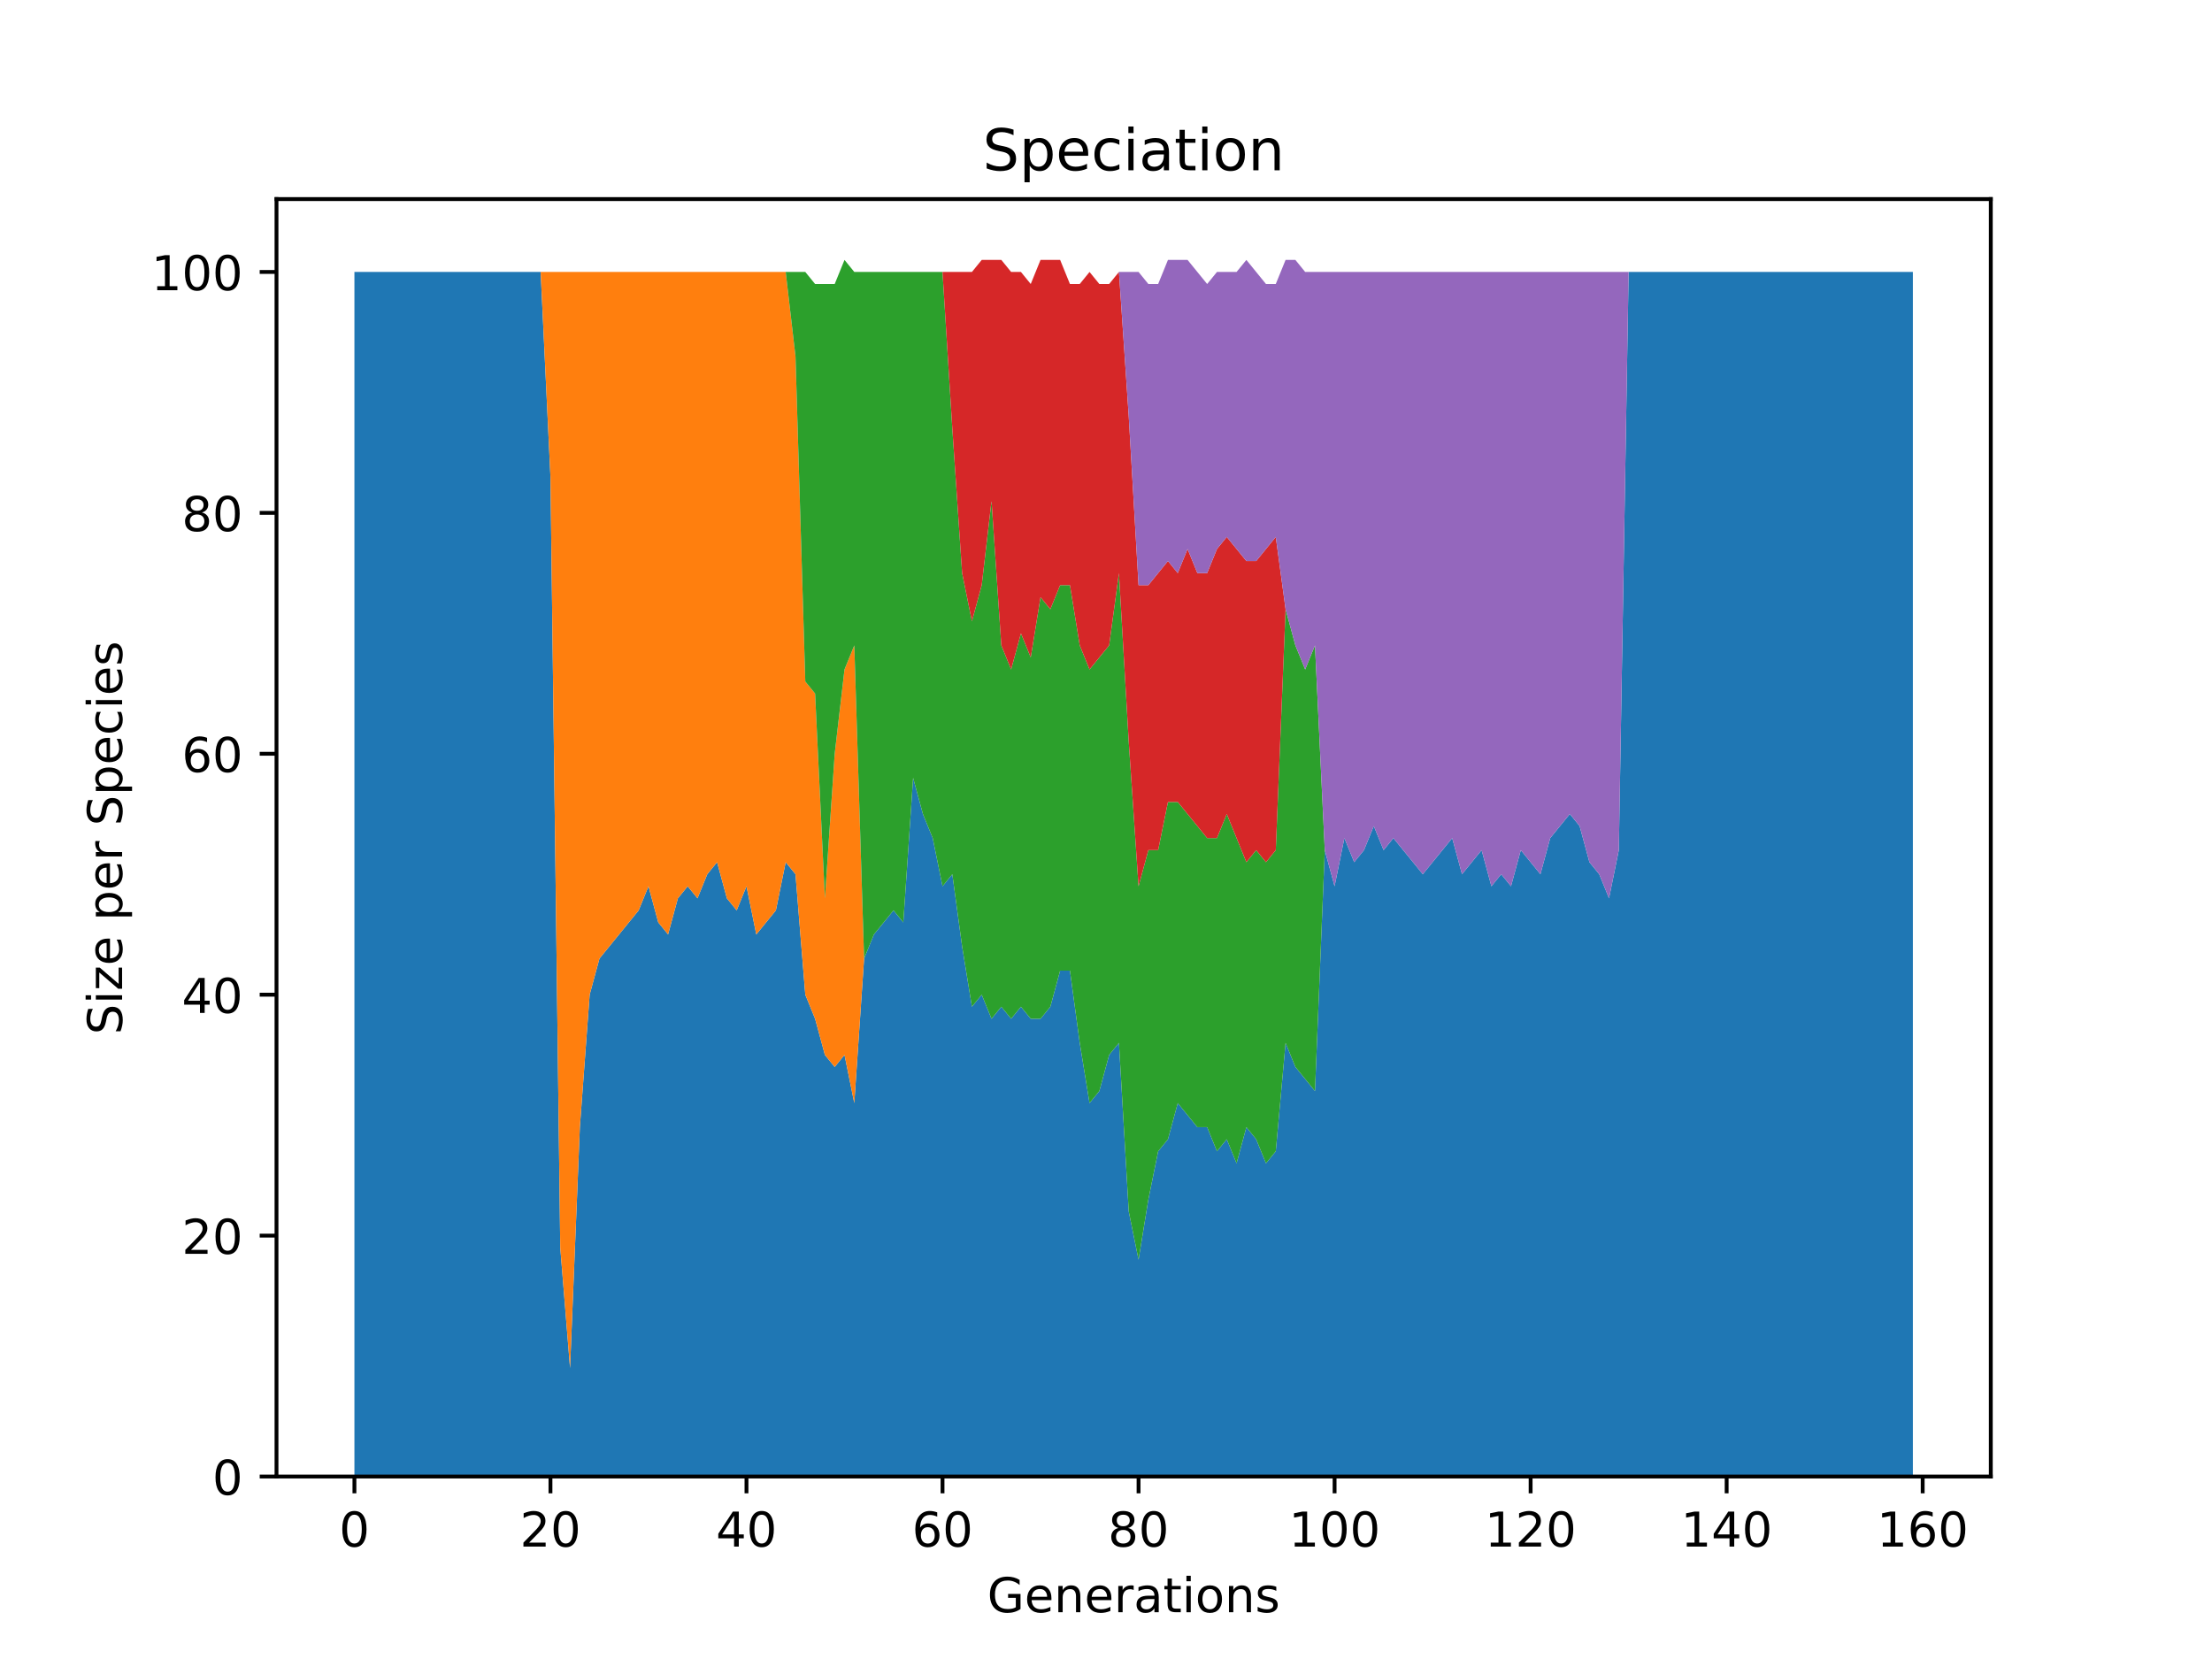 <?xml version="1.0" encoding="utf-8" standalone="no"?>
<!DOCTYPE svg PUBLIC "-//W3C//DTD SVG 1.1//EN"
  "http://www.w3.org/Graphics/SVG/1.1/DTD/svg11.dtd">
<!-- Created with matplotlib (https://matplotlib.org/) -->
<svg height="345.6pt" version="1.1" viewBox="0 0 460.8 345.6" width="460.8pt" xmlns="http://www.w3.org/2000/svg" xmlns:xlink="http://www.w3.org/1999/xlink">
 <defs>
  <style type="text/css">*{stroke-linecap:butt;stroke-linejoin:round;}</style>
 </defs>
 <g id="figure_1">
  <g id="patch_1">
   <path d="M 0 345.6 
L 460.8 345.6 
L 460.8 0 
L 0 0 
z
" style="fill:#ffffff;"/>
  </g>
  <g id="axes_1">
   <g id="patch_2">
    <path d="M 57.6 307.584 
L 414.72 307.584 
L 414.72 41.472 
L 57.6 41.472 
z
" style="fill:#ffffff;"/>
   </g>
   <g id="PolyCollection_1">
    <path clip-path="url(#p4626e4a361)" d="M 73.833 56.653 
L 73.833 307.584 
L 75.875 307.584 
L 77.916 307.584 
L 79.958 307.584 
L 82 307.584 
L 84.042 307.584 
L 86.084 307.584 
L 88.126 307.584 
L 90.168 307.584 
L 92.209 307.584 
L 94.251 307.584 
L 96.293 307.584 
L 98.335 307.584 
L 100.377 307.584 
L 102.419 307.584 
L 104.461 307.584 
L 106.502 307.584 
L 108.544 307.584 
L 110.586 307.584 
L 112.628 307.584 
L 114.67 307.584 
L 116.712 307.584 
L 118.753 307.584 
L 120.795 307.584 
L 122.837 307.584 
L 124.879 307.584 
L 126.921 307.584 
L 128.963 307.584 
L 131.005 307.584 
L 133.046 307.584 
L 135.088 307.584 
L 137.13 307.584 
L 139.172 307.584 
L 141.214 307.584 
L 143.256 307.584 
L 145.298 307.584 
L 147.339 307.584 
L 149.381 307.584 
L 151.423 307.584 
L 153.465 307.584 
L 155.507 307.584 
L 157.549 307.584 
L 159.591 307.584 
L 161.632 307.584 
L 163.674 307.584 
L 165.716 307.584 
L 167.758 307.584 
L 169.8 307.584 
L 171.842 307.584 
L 173.883 307.584 
L 175.925 307.584 
L 177.967 307.584 
L 180.009 307.584 
L 182.051 307.584 
L 184.093 307.584 
L 186.135 307.584 
L 188.176 307.584 
L 190.218 307.584 
L 192.26 307.584 
L 194.302 307.584 
L 196.344 307.584 
L 198.386 307.584 
L 200.428 307.584 
L 202.469 307.584 
L 204.511 307.584 
L 206.553 307.584 
L 208.595 307.584 
L 210.637 307.584 
L 212.679 307.584 
L 214.721 307.584 
L 216.762 307.584 
L 218.804 307.584 
L 220.846 307.584 
L 222.888 307.584 
L 224.93 307.584 
L 226.972 307.584 
L 229.014 307.584 
L 231.055 307.584 
L 233.097 307.584 
L 235.139 307.584 
L 237.181 307.584 
L 239.223 307.584 
L 241.265 307.584 
L 243.306 307.584 
L 245.348 307.584 
L 247.39 307.584 
L 249.432 307.584 
L 251.474 307.584 
L 253.516 307.584 
L 255.558 307.584 
L 257.599 307.584 
L 259.641 307.584 
L 261.683 307.584 
L 263.725 307.584 
L 265.767 307.584 
L 267.809 307.584 
L 269.851 307.584 
L 271.892 307.584 
L 273.934 307.584 
L 275.976 307.584 
L 278.018 307.584 
L 280.06 307.584 
L 282.102 307.584 
L 284.144 307.584 
L 286.185 307.584 
L 288.227 307.584 
L 290.269 307.584 
L 292.311 307.584 
L 294.353 307.584 
L 296.395 307.584 
L 298.437 307.584 
L 300.478 307.584 
L 302.52 307.584 
L 304.562 307.584 
L 306.604 307.584 
L 308.646 307.584 
L 310.688 307.584 
L 312.729 307.584 
L 314.771 307.584 
L 316.813 307.584 
L 318.855 307.584 
L 320.897 307.584 
L 322.939 307.584 
L 324.981 307.584 
L 327.022 307.584 
L 329.064 307.584 
L 331.106 307.584 
L 333.148 307.584 
L 335.19 307.584 
L 337.232 307.584 
L 339.274 307.584 
L 341.315 307.584 
L 343.357 307.584 
L 345.399 307.584 
L 347.441 307.584 
L 349.483 307.584 
L 351.525 307.584 
L 353.567 307.584 
L 355.608 307.584 
L 357.65 307.584 
L 359.692 307.584 
L 361.734 307.584 
L 363.776 307.584 
L 365.818 307.584 
L 367.859 307.584 
L 369.901 307.584 
L 371.943 307.584 
L 373.985 307.584 
L 376.027 307.584 
L 378.069 307.584 
L 380.111 307.584 
L 382.152 307.584 
L 384.194 307.584 
L 386.236 307.584 
L 388.278 307.584 
L 390.32 307.584 
L 392.362 307.584 
L 394.404 307.584 
L 396.445 307.584 
L 398.487 307.584 
L 398.487 56.653 
L 398.487 56.653 
L 396.445 56.653 
L 394.404 56.653 
L 392.362 56.653 
L 390.32 56.653 
L 388.278 56.653 
L 386.236 56.653 
L 384.194 56.653 
L 382.152 56.653 
L 380.111 56.653 
L 378.069 56.653 
L 376.027 56.653 
L 373.985 56.653 
L 371.943 56.653 
L 369.901 56.653 
L 367.859 56.653 
L 365.818 56.653 
L 363.776 56.653 
L 361.734 56.653 
L 359.692 56.653 
L 357.65 56.653 
L 355.608 56.653 
L 353.567 56.653 
L 351.525 56.653 
L 349.483 56.653 
L 347.441 56.653 
L 345.399 56.653 
L 343.357 56.653 
L 341.315 56.653 
L 339.274 56.653 
L 337.232 177.1 
L 335.19 187.137 
L 333.148 182.119 
L 331.106 179.609 
L 329.064 172.081 
L 327.022 169.572 
L 324.981 172.081 
L 322.939 174.591 
L 320.897 182.119 
L 318.855 179.609 
L 316.813 177.1 
L 314.771 184.628 
L 312.729 182.119 
L 310.688 184.628 
L 308.646 177.1 
L 306.604 179.609 
L 304.562 182.119 
L 302.52 174.591 
L 300.478 177.1 
L 298.437 179.609 
L 296.395 182.119 
L 294.353 179.609 
L 292.311 177.1 
L 290.269 174.591 
L 288.227 177.1 
L 286.185 172.081 
L 284.144 177.1 
L 282.102 179.609 
L 280.06 174.591 
L 278.018 184.628 
L 275.976 177.1 
L 273.934 227.286 
L 271.892 224.777 
L 269.851 222.268 
L 267.809 217.249 
L 265.767 239.833 
L 263.725 242.342 
L 261.683 237.323 
L 259.641 234.814 
L 257.599 242.342 
L 255.558 237.323 
L 253.516 239.833 
L 251.474 234.814 
L 249.432 234.814 
L 247.39 232.305 
L 245.348 229.795 
L 243.306 237.323 
L 241.265 239.833 
L 239.223 249.87 
L 237.181 262.416 
L 235.139 252.379 
L 233.097 217.249 
L 231.055 219.758 
L 229.014 227.286 
L 226.972 229.795 
L 224.93 217.249 
L 222.888 202.193 
L 220.846 202.193 
L 218.804 209.721 
L 216.762 212.23 
L 214.721 212.23 
L 212.679 209.721 
L 210.637 212.23 
L 208.595 209.721 
L 206.553 212.23 
L 204.511 207.212 
L 202.469 209.721 
L 200.428 197.174 
L 198.386 182.119 
L 196.344 184.628 
L 194.302 174.591 
L 192.26 169.572 
L 190.218 162.044 
L 188.176 192.156 
L 186.135 189.647 
L 184.093 192.156 
L 182.051 194.665 
L 180.009 199.684 
L 177.967 229.795 
L 175.925 219.758 
L 173.883 222.268 
L 171.842 219.758 
L 169.8 212.23 
L 167.758 207.212 
L 165.716 182.119 
L 163.674 179.609 
L 161.632 189.647 
L 159.591 192.156 
L 157.549 194.665 
L 155.507 184.628 
L 153.465 189.647 
L 151.423 187.137 
L 149.381 179.609 
L 147.339 182.119 
L 145.298 187.137 
L 143.256 184.628 
L 141.214 187.137 
L 139.172 194.665 
L 137.13 192.156 
L 135.088 184.628 
L 133.046 189.647 
L 131.005 192.156 
L 128.963 194.665 
L 126.921 197.174 
L 124.879 199.684 
L 122.837 207.212 
L 120.795 234.814 
L 118.753 285 
L 116.712 259.907 
L 114.67 99.312 
L 112.628 56.653 
L 110.586 56.653 
L 108.544 56.653 
L 106.502 56.653 
L 104.461 56.653 
L 102.419 56.653 
L 100.377 56.653 
L 98.335 56.653 
L 96.293 56.653 
L 94.251 56.653 
L 92.209 56.653 
L 90.168 56.653 
L 88.126 56.653 
L 86.084 56.653 
L 84.042 56.653 
L 82 56.653 
L 79.958 56.653 
L 77.916 56.653 
L 75.875 56.653 
L 73.833 56.653 
z
" style="fill:#1f77b4;"/>
   </g>
   <g id="PolyCollection_2">
    <path clip-path="url(#p4626e4a361)" d="M 73.833 56.653 
L 73.833 56.653 
L 75.875 56.653 
L 77.916 56.653 
L 79.958 56.653 
L 82 56.653 
L 84.042 56.653 
L 86.084 56.653 
L 88.126 56.653 
L 90.168 56.653 
L 92.209 56.653 
L 94.251 56.653 
L 96.293 56.653 
L 98.335 56.653 
L 100.377 56.653 
L 102.419 56.653 
L 104.461 56.653 
L 106.502 56.653 
L 108.544 56.653 
L 110.586 56.653 
L 112.628 56.653 
L 114.67 99.312 
L 116.712 259.907 
L 118.753 285 
L 120.795 234.814 
L 122.837 207.212 
L 124.879 199.684 
L 126.921 197.174 
L 128.963 194.665 
L 131.005 192.156 
L 133.046 189.647 
L 135.088 184.628 
L 137.13 192.156 
L 139.172 194.665 
L 141.214 187.137 
L 143.256 184.628 
L 145.298 187.137 
L 147.339 182.119 
L 149.381 179.609 
L 151.423 187.137 
L 153.465 189.647 
L 155.507 184.628 
L 157.549 194.665 
L 159.591 192.156 
L 161.632 189.647 
L 163.674 179.609 
L 165.716 182.119 
L 167.758 207.212 
L 169.8 212.23 
L 171.842 219.758 
L 173.883 222.268 
L 175.925 219.758 
L 177.967 229.795 
L 180.009 199.684 
L 182.051 194.665 
L 184.093 192.156 
L 186.135 189.647 
L 188.176 192.156 
L 190.218 162.044 
L 192.26 169.572 
L 194.302 174.591 
L 196.344 184.628 
L 198.386 182.119 
L 200.428 197.174 
L 202.469 209.721 
L 204.511 207.212 
L 206.553 212.23 
L 208.595 209.721 
L 210.637 212.23 
L 212.679 209.721 
L 214.721 212.23 
L 216.762 212.23 
L 218.804 209.721 
L 220.846 202.193 
L 222.888 202.193 
L 224.93 217.249 
L 226.972 229.795 
L 229.014 227.286 
L 231.055 219.758 
L 233.097 217.249 
L 235.139 252.379 
L 237.181 262.416 
L 239.223 249.87 
L 241.265 239.833 
L 243.306 237.323 
L 245.348 229.795 
L 247.39 232.305 
L 249.432 234.814 
L 251.474 234.814 
L 253.516 239.833 
L 255.558 237.323 
L 257.599 242.342 
L 259.641 234.814 
L 261.683 237.323 
L 263.725 242.342 
L 265.767 239.833 
L 267.809 217.249 
L 269.851 222.268 
L 271.892 224.777 
L 273.934 227.286 
L 275.976 177.1 
L 278.018 184.628 
L 280.06 174.591 
L 282.102 179.609 
L 284.144 177.1 
L 286.185 172.081 
L 288.227 177.1 
L 290.269 174.591 
L 292.311 177.1 
L 294.353 179.609 
L 296.395 182.119 
L 298.437 179.609 
L 300.478 177.1 
L 302.52 174.591 
L 304.562 182.119 
L 306.604 179.609 
L 308.646 177.1 
L 310.688 184.628 
L 312.729 182.119 
L 314.771 184.628 
L 316.813 177.1 
L 318.855 179.609 
L 320.897 182.119 
L 322.939 174.591 
L 324.981 172.081 
L 327.022 169.572 
L 329.064 172.081 
L 331.106 179.609 
L 333.148 182.119 
L 335.19 187.137 
L 337.232 177.1 
L 339.274 56.653 
L 341.315 56.653 
L 343.357 56.653 
L 345.399 56.653 
L 347.441 56.653 
L 349.483 56.653 
L 351.525 56.653 
L 353.567 56.653 
L 355.608 56.653 
L 357.65 56.653 
L 359.692 56.653 
L 361.734 56.653 
L 363.776 56.653 
L 365.818 56.653 
L 367.859 56.653 
L 369.901 56.653 
L 371.943 56.653 
L 373.985 56.653 
L 376.027 56.653 
L 378.069 56.653 
L 380.111 56.653 
L 382.152 56.653 
L 384.194 56.653 
L 386.236 56.653 
L 388.278 56.653 
L 390.32 56.653 
L 392.362 56.653 
L 394.404 56.653 
L 396.445 56.653 
L 398.487 56.653 
L 398.487 56.653 
L 398.487 56.653 
L 396.445 56.653 
L 394.404 56.653 
L 392.362 56.653 
L 390.32 56.653 
L 388.278 56.653 
L 386.236 56.653 
L 384.194 56.653 
L 382.152 56.653 
L 380.111 56.653 
L 378.069 56.653 
L 376.027 56.653 
L 373.985 56.653 
L 371.943 56.653 
L 369.901 56.653 
L 367.859 56.653 
L 365.818 56.653 
L 363.776 56.653 
L 361.734 56.653 
L 359.692 56.653 
L 357.65 56.653 
L 355.608 56.653 
L 353.567 56.653 
L 351.525 56.653 
L 349.483 56.653 
L 347.441 56.653 
L 345.399 56.653 
L 343.357 56.653 
L 341.315 56.653 
L 339.274 56.653 
L 337.232 177.1 
L 335.19 187.137 
L 333.148 182.119 
L 331.106 179.609 
L 329.064 172.081 
L 327.022 169.572 
L 324.981 172.081 
L 322.939 174.591 
L 320.897 182.119 
L 318.855 179.609 
L 316.813 177.1 
L 314.771 184.628 
L 312.729 182.119 
L 310.688 184.628 
L 308.646 177.1 
L 306.604 179.609 
L 304.562 182.119 
L 302.52 174.591 
L 300.478 177.1 
L 298.437 179.609 
L 296.395 182.119 
L 294.353 179.609 
L 292.311 177.1 
L 290.269 174.591 
L 288.227 177.1 
L 286.185 172.081 
L 284.144 177.1 
L 282.102 179.609 
L 280.06 174.591 
L 278.018 184.628 
L 275.976 177.1 
L 273.934 227.286 
L 271.892 224.777 
L 269.851 222.268 
L 267.809 217.249 
L 265.767 239.833 
L 263.725 242.342 
L 261.683 237.323 
L 259.641 234.814 
L 257.599 242.342 
L 255.558 237.323 
L 253.516 239.833 
L 251.474 234.814 
L 249.432 234.814 
L 247.39 232.305 
L 245.348 229.795 
L 243.306 237.323 
L 241.265 239.833 
L 239.223 249.87 
L 237.181 262.416 
L 235.139 252.379 
L 233.097 217.249 
L 231.055 219.758 
L 229.014 227.286 
L 226.972 229.795 
L 224.93 217.249 
L 222.888 202.193 
L 220.846 202.193 
L 218.804 209.721 
L 216.762 212.23 
L 214.721 212.23 
L 212.679 209.721 
L 210.637 212.23 
L 208.595 209.721 
L 206.553 212.23 
L 204.511 207.212 
L 202.469 209.721 
L 200.428 197.174 
L 198.386 182.119 
L 196.344 184.628 
L 194.302 174.591 
L 192.26 169.572 
L 190.218 162.044 
L 188.176 192.156 
L 186.135 189.647 
L 184.093 192.156 
L 182.051 194.665 
L 180.009 199.684 
L 177.967 134.442 
L 175.925 139.46 
L 173.883 157.026 
L 171.842 187.137 
L 169.8 144.479 
L 167.758 141.97 
L 165.716 74.218 
L 163.674 56.653 
L 161.632 56.653 
L 159.591 56.653 
L 157.549 56.653 
L 155.507 56.653 
L 153.465 56.653 
L 151.423 56.653 
L 149.381 56.653 
L 147.339 56.653 
L 145.298 56.653 
L 143.256 56.653 
L 141.214 56.653 
L 139.172 56.653 
L 137.13 56.653 
L 135.088 56.653 
L 133.046 56.653 
L 131.005 56.653 
L 128.963 56.653 
L 126.921 56.653 
L 124.879 56.653 
L 122.837 56.653 
L 120.795 56.653 
L 118.753 56.653 
L 116.712 56.653 
L 114.67 56.653 
L 112.628 56.653 
L 110.586 56.653 
L 108.544 56.653 
L 106.502 56.653 
L 104.461 56.653 
L 102.419 56.653 
L 100.377 56.653 
L 98.335 56.653 
L 96.293 56.653 
L 94.251 56.653 
L 92.209 56.653 
L 90.168 56.653 
L 88.126 56.653 
L 86.084 56.653 
L 84.042 56.653 
L 82 56.653 
L 79.958 56.653 
L 77.916 56.653 
L 75.875 56.653 
L 73.833 56.653 
z
" style="fill:#ff7f0e;"/>
   </g>
   <g id="PolyCollection_3">
    <path clip-path="url(#p4626e4a361)" d="M 73.833 56.653 
L 73.833 56.653 
L 75.875 56.653 
L 77.916 56.653 
L 79.958 56.653 
L 82 56.653 
L 84.042 56.653 
L 86.084 56.653 
L 88.126 56.653 
L 90.168 56.653 
L 92.209 56.653 
L 94.251 56.653 
L 96.293 56.653 
L 98.335 56.653 
L 100.377 56.653 
L 102.419 56.653 
L 104.461 56.653 
L 106.502 56.653 
L 108.544 56.653 
L 110.586 56.653 
L 112.628 56.653 
L 114.67 56.653 
L 116.712 56.653 
L 118.753 56.653 
L 120.795 56.653 
L 122.837 56.653 
L 124.879 56.653 
L 126.921 56.653 
L 128.963 56.653 
L 131.005 56.653 
L 133.046 56.653 
L 135.088 56.653 
L 137.13 56.653 
L 139.172 56.653 
L 141.214 56.653 
L 143.256 56.653 
L 145.298 56.653 
L 147.339 56.653 
L 149.381 56.653 
L 151.423 56.653 
L 153.465 56.653 
L 155.507 56.653 
L 157.549 56.653 
L 159.591 56.653 
L 161.632 56.653 
L 163.674 56.653 
L 165.716 74.218 
L 167.758 141.97 
L 169.8 144.479 
L 171.842 187.137 
L 173.883 157.026 
L 175.925 139.46 
L 177.967 134.442 
L 180.009 199.684 
L 182.051 194.665 
L 184.093 192.156 
L 186.135 189.647 
L 188.176 192.156 
L 190.218 162.044 
L 192.26 169.572 
L 194.302 174.591 
L 196.344 184.628 
L 198.386 182.119 
L 200.428 197.174 
L 202.469 209.721 
L 204.511 207.212 
L 206.553 212.23 
L 208.595 209.721 
L 210.637 212.23 
L 212.679 209.721 
L 214.721 212.23 
L 216.762 212.23 
L 218.804 209.721 
L 220.846 202.193 
L 222.888 202.193 
L 224.93 217.249 
L 226.972 229.795 
L 229.014 227.286 
L 231.055 219.758 
L 233.097 217.249 
L 235.139 252.379 
L 237.181 262.416 
L 239.223 249.87 
L 241.265 239.833 
L 243.306 237.323 
L 245.348 229.795 
L 247.39 232.305 
L 249.432 234.814 
L 251.474 234.814 
L 253.516 239.833 
L 255.558 237.323 
L 257.599 242.342 
L 259.641 234.814 
L 261.683 237.323 
L 263.725 242.342 
L 265.767 239.833 
L 267.809 217.249 
L 269.851 222.268 
L 271.892 224.777 
L 273.934 227.286 
L 275.976 177.1 
L 278.018 184.628 
L 280.06 174.591 
L 282.102 179.609 
L 284.144 177.1 
L 286.185 172.081 
L 288.227 177.1 
L 290.269 174.591 
L 292.311 177.1 
L 294.353 179.609 
L 296.395 182.119 
L 298.437 179.609 
L 300.478 177.1 
L 302.52 174.591 
L 304.562 182.119 
L 306.604 179.609 
L 308.646 177.1 
L 310.688 184.628 
L 312.729 182.119 
L 314.771 184.628 
L 316.813 177.1 
L 318.855 179.609 
L 320.897 182.119 
L 322.939 174.591 
L 324.981 172.081 
L 327.022 169.572 
L 329.064 172.081 
L 331.106 179.609 
L 333.148 182.119 
L 335.19 187.137 
L 337.232 177.1 
L 339.274 56.653 
L 341.315 56.653 
L 343.357 56.653 
L 345.399 56.653 
L 347.441 56.653 
L 349.483 56.653 
L 351.525 56.653 
L 353.567 56.653 
L 355.608 56.653 
L 357.65 56.653 
L 359.692 56.653 
L 361.734 56.653 
L 363.776 56.653 
L 365.818 56.653 
L 367.859 56.653 
L 369.901 56.653 
L 371.943 56.653 
L 373.985 56.653 
L 376.027 56.653 
L 378.069 56.653 
L 380.111 56.653 
L 382.152 56.653 
L 384.194 56.653 
L 386.236 56.653 
L 388.278 56.653 
L 390.32 56.653 
L 392.362 56.653 
L 394.404 56.653 
L 396.445 56.653 
L 398.487 56.653 
L 398.487 56.653 
L 398.487 56.653 
L 396.445 56.653 
L 394.404 56.653 
L 392.362 56.653 
L 390.32 56.653 
L 388.278 56.653 
L 386.236 56.653 
L 384.194 56.653 
L 382.152 56.653 
L 380.111 56.653 
L 378.069 56.653 
L 376.027 56.653 
L 373.985 56.653 
L 371.943 56.653 
L 369.901 56.653 
L 367.859 56.653 
L 365.818 56.653 
L 363.776 56.653 
L 361.734 56.653 
L 359.692 56.653 
L 357.65 56.653 
L 355.608 56.653 
L 353.567 56.653 
L 351.525 56.653 
L 349.483 56.653 
L 347.441 56.653 
L 345.399 56.653 
L 343.357 56.653 
L 341.315 56.653 
L 339.274 56.653 
L 337.232 177.1 
L 335.19 187.137 
L 333.148 182.119 
L 331.106 179.609 
L 329.064 172.081 
L 327.022 169.572 
L 324.981 172.081 
L 322.939 174.591 
L 320.897 182.119 
L 318.855 179.609 
L 316.813 177.1 
L 314.771 184.628 
L 312.729 182.119 
L 310.688 184.628 
L 308.646 177.1 
L 306.604 179.609 
L 304.562 182.119 
L 302.52 174.591 
L 300.478 177.1 
L 298.437 179.609 
L 296.395 182.119 
L 294.353 179.609 
L 292.311 177.1 
L 290.269 174.591 
L 288.227 177.1 
L 286.185 172.081 
L 284.144 177.1 
L 282.102 179.609 
L 280.06 174.591 
L 278.018 184.628 
L 275.976 177.1 
L 273.934 134.442 
L 271.892 139.46 
L 269.851 134.442 
L 267.809 126.914 
L 265.767 177.1 
L 263.725 179.609 
L 261.683 177.1 
L 259.641 179.609 
L 257.599 174.591 
L 255.558 169.572 
L 253.516 174.591 
L 251.474 174.591 
L 249.432 172.081 
L 247.39 169.572 
L 245.348 167.063 
L 243.306 167.063 
L 241.265 177.1 
L 239.223 177.1 
L 237.181 184.628 
L 235.139 154.516 
L 233.097 119.386 
L 231.055 134.442 
L 229.014 136.951 
L 226.972 139.46 
L 224.93 134.442 
L 222.888 121.895 
L 220.846 121.895 
L 218.804 126.914 
L 216.762 124.405 
L 214.721 136.951 
L 212.679 131.933 
L 210.637 139.46 
L 208.595 134.442 
L 206.553 104.33 
L 204.511 121.895 
L 202.469 129.423 
L 200.428 119.386 
L 198.386 89.274 
L 196.344 56.653 
L 194.302 56.653 
L 192.26 56.653 
L 190.218 56.653 
L 188.176 56.653 
L 186.135 56.653 
L 184.093 56.653 
L 182.051 56.653 
L 180.009 56.653 
L 177.967 56.653 
L 175.925 54.144 
L 173.883 59.163 
L 171.842 59.163 
L 169.8 59.163 
L 167.758 56.653 
L 165.716 56.653 
L 163.674 56.653 
L 161.632 56.653 
L 159.591 56.653 
L 157.549 56.653 
L 155.507 56.653 
L 153.465 56.653 
L 151.423 56.653 
L 149.381 56.653 
L 147.339 56.653 
L 145.298 56.653 
L 143.256 56.653 
L 141.214 56.653 
L 139.172 56.653 
L 137.13 56.653 
L 135.088 56.653 
L 133.046 56.653 
L 131.005 56.653 
L 128.963 56.653 
L 126.921 56.653 
L 124.879 56.653 
L 122.837 56.653 
L 120.795 56.653 
L 118.753 56.653 
L 116.712 56.653 
L 114.67 56.653 
L 112.628 56.653 
L 110.586 56.653 
L 108.544 56.653 
L 106.502 56.653 
L 104.461 56.653 
L 102.419 56.653 
L 100.377 56.653 
L 98.335 56.653 
L 96.293 56.653 
L 94.251 56.653 
L 92.209 56.653 
L 90.168 56.653 
L 88.126 56.653 
L 86.084 56.653 
L 84.042 56.653 
L 82 56.653 
L 79.958 56.653 
L 77.916 56.653 
L 75.875 56.653 
L 73.833 56.653 
z
" style="fill:#2ca02c;"/>
   </g>
   <g id="PolyCollection_4">
    <path clip-path="url(#p4626e4a361)" d="M 73.833 56.653 
L 73.833 56.653 
L 75.875 56.653 
L 77.916 56.653 
L 79.958 56.653 
L 82 56.653 
L 84.042 56.653 
L 86.084 56.653 
L 88.126 56.653 
L 90.168 56.653 
L 92.209 56.653 
L 94.251 56.653 
L 96.293 56.653 
L 98.335 56.653 
L 100.377 56.653 
L 102.419 56.653 
L 104.461 56.653 
L 106.502 56.653 
L 108.544 56.653 
L 110.586 56.653 
L 112.628 56.653 
L 114.67 56.653 
L 116.712 56.653 
L 118.753 56.653 
L 120.795 56.653 
L 122.837 56.653 
L 124.879 56.653 
L 126.921 56.653 
L 128.963 56.653 
L 131.005 56.653 
L 133.046 56.653 
L 135.088 56.653 
L 137.13 56.653 
L 139.172 56.653 
L 141.214 56.653 
L 143.256 56.653 
L 145.298 56.653 
L 147.339 56.653 
L 149.381 56.653 
L 151.423 56.653 
L 153.465 56.653 
L 155.507 56.653 
L 157.549 56.653 
L 159.591 56.653 
L 161.632 56.653 
L 163.674 56.653 
L 165.716 56.653 
L 167.758 56.653 
L 169.8 59.163 
L 171.842 59.163 
L 173.883 59.163 
L 175.925 54.144 
L 177.967 56.653 
L 180.009 56.653 
L 182.051 56.653 
L 184.093 56.653 
L 186.135 56.653 
L 188.176 56.653 
L 190.218 56.653 
L 192.26 56.653 
L 194.302 56.653 
L 196.344 56.653 
L 198.386 89.274 
L 200.428 119.386 
L 202.469 129.423 
L 204.511 121.895 
L 206.553 104.33 
L 208.595 134.442 
L 210.637 139.46 
L 212.679 131.933 
L 214.721 136.951 
L 216.762 124.405 
L 218.804 126.914 
L 220.846 121.895 
L 222.888 121.895 
L 224.93 134.442 
L 226.972 139.46 
L 229.014 136.951 
L 231.055 134.442 
L 233.097 119.386 
L 235.139 154.516 
L 237.181 184.628 
L 239.223 177.1 
L 241.265 177.1 
L 243.306 167.063 
L 245.348 167.063 
L 247.39 169.572 
L 249.432 172.081 
L 251.474 174.591 
L 253.516 174.591 
L 255.558 169.572 
L 257.599 174.591 
L 259.641 179.609 
L 261.683 177.1 
L 263.725 179.609 
L 265.767 177.1 
L 267.809 126.914 
L 269.851 134.442 
L 271.892 139.46 
L 273.934 134.442 
L 275.976 177.1 
L 278.018 184.628 
L 280.06 174.591 
L 282.102 179.609 
L 284.144 177.1 
L 286.185 172.081 
L 288.227 177.1 
L 290.269 174.591 
L 292.311 177.1 
L 294.353 179.609 
L 296.395 182.119 
L 298.437 179.609 
L 300.478 177.1 
L 302.52 174.591 
L 304.562 182.119 
L 306.604 179.609 
L 308.646 177.1 
L 310.688 184.628 
L 312.729 182.119 
L 314.771 184.628 
L 316.813 177.1 
L 318.855 179.609 
L 320.897 182.119 
L 322.939 174.591 
L 324.981 172.081 
L 327.022 169.572 
L 329.064 172.081 
L 331.106 179.609 
L 333.148 182.119 
L 335.19 187.137 
L 337.232 177.1 
L 339.274 56.653 
L 341.315 56.653 
L 343.357 56.653 
L 345.399 56.653 
L 347.441 56.653 
L 349.483 56.653 
L 351.525 56.653 
L 353.567 56.653 
L 355.608 56.653 
L 357.65 56.653 
L 359.692 56.653 
L 361.734 56.653 
L 363.776 56.653 
L 365.818 56.653 
L 367.859 56.653 
L 369.901 56.653 
L 371.943 56.653 
L 373.985 56.653 
L 376.027 56.653 
L 378.069 56.653 
L 380.111 56.653 
L 382.152 56.653 
L 384.194 56.653 
L 386.236 56.653 
L 388.278 56.653 
L 390.32 56.653 
L 392.362 56.653 
L 394.404 56.653 
L 396.445 56.653 
L 398.487 56.653 
L 398.487 56.653 
L 398.487 56.653 
L 396.445 56.653 
L 394.404 56.653 
L 392.362 56.653 
L 390.32 56.653 
L 388.278 56.653 
L 386.236 56.653 
L 384.194 56.653 
L 382.152 56.653 
L 380.111 56.653 
L 378.069 56.653 
L 376.027 56.653 
L 373.985 56.653 
L 371.943 56.653 
L 369.901 56.653 
L 367.859 56.653 
L 365.818 56.653 
L 363.776 56.653 
L 361.734 56.653 
L 359.692 56.653 
L 357.65 56.653 
L 355.608 56.653 
L 353.567 56.653 
L 351.525 56.653 
L 349.483 56.653 
L 347.441 56.653 
L 345.399 56.653 
L 343.357 56.653 
L 341.315 56.653 
L 339.274 56.653 
L 337.232 177.1 
L 335.19 187.137 
L 333.148 182.119 
L 331.106 179.609 
L 329.064 172.081 
L 327.022 169.572 
L 324.981 172.081 
L 322.939 174.591 
L 320.897 182.119 
L 318.855 179.609 
L 316.813 177.1 
L 314.771 184.628 
L 312.729 182.119 
L 310.688 184.628 
L 308.646 177.1 
L 306.604 179.609 
L 304.562 182.119 
L 302.52 174.591 
L 300.478 177.1 
L 298.437 179.609 
L 296.395 182.119 
L 294.353 179.609 
L 292.311 177.1 
L 290.269 174.591 
L 288.227 177.1 
L 286.185 172.081 
L 284.144 177.1 
L 282.102 179.609 
L 280.06 174.591 
L 278.018 184.628 
L 275.976 177.1 
L 273.934 134.442 
L 271.892 139.46 
L 269.851 134.442 
L 267.809 126.914 
L 265.767 111.858 
L 263.725 114.367 
L 261.683 116.877 
L 259.641 116.877 
L 257.599 114.367 
L 255.558 111.858 
L 253.516 114.367 
L 251.474 119.386 
L 249.432 119.386 
L 247.39 114.367 
L 245.348 119.386 
L 243.306 116.877 
L 241.265 119.386 
L 239.223 121.895 
L 237.181 121.895 
L 235.139 86.765 
L 233.097 56.653 
L 231.055 59.163 
L 229.014 59.163 
L 226.972 56.653 
L 224.93 59.163 
L 222.888 59.163 
L 220.846 54.144 
L 218.804 54.144 
L 216.762 54.144 
L 214.721 59.163 
L 212.679 56.653 
L 210.637 56.653 
L 208.595 54.144 
L 206.553 54.144 
L 204.511 54.144 
L 202.469 56.653 
L 200.428 56.653 
L 198.386 56.653 
L 196.344 56.653 
L 194.302 56.653 
L 192.26 56.653 
L 190.218 56.653 
L 188.176 56.653 
L 186.135 56.653 
L 184.093 56.653 
L 182.051 56.653 
L 180.009 56.653 
L 177.967 56.653 
L 175.925 54.144 
L 173.883 59.163 
L 171.842 59.163 
L 169.8 59.163 
L 167.758 56.653 
L 165.716 56.653 
L 163.674 56.653 
L 161.632 56.653 
L 159.591 56.653 
L 157.549 56.653 
L 155.507 56.653 
L 153.465 56.653 
L 151.423 56.653 
L 149.381 56.653 
L 147.339 56.653 
L 145.298 56.653 
L 143.256 56.653 
L 141.214 56.653 
L 139.172 56.653 
L 137.13 56.653 
L 135.088 56.653 
L 133.046 56.653 
L 131.005 56.653 
L 128.963 56.653 
L 126.921 56.653 
L 124.879 56.653 
L 122.837 56.653 
L 120.795 56.653 
L 118.753 56.653 
L 116.712 56.653 
L 114.67 56.653 
L 112.628 56.653 
L 110.586 56.653 
L 108.544 56.653 
L 106.502 56.653 
L 104.461 56.653 
L 102.419 56.653 
L 100.377 56.653 
L 98.335 56.653 
L 96.293 56.653 
L 94.251 56.653 
L 92.209 56.653 
L 90.168 56.653 
L 88.126 56.653 
L 86.084 56.653 
L 84.042 56.653 
L 82 56.653 
L 79.958 56.653 
L 77.916 56.653 
L 75.875 56.653 
L 73.833 56.653 
z
" style="fill:#d62728;"/>
   </g>
   <g id="PolyCollection_5">
    <path clip-path="url(#p4626e4a361)" d="M 73.833 56.653 
L 73.833 56.653 
L 75.875 56.653 
L 77.916 56.653 
L 79.958 56.653 
L 82 56.653 
L 84.042 56.653 
L 86.084 56.653 
L 88.126 56.653 
L 90.168 56.653 
L 92.209 56.653 
L 94.251 56.653 
L 96.293 56.653 
L 98.335 56.653 
L 100.377 56.653 
L 102.419 56.653 
L 104.461 56.653 
L 106.502 56.653 
L 108.544 56.653 
L 110.586 56.653 
L 112.628 56.653 
L 114.67 56.653 
L 116.712 56.653 
L 118.753 56.653 
L 120.795 56.653 
L 122.837 56.653 
L 124.879 56.653 
L 126.921 56.653 
L 128.963 56.653 
L 131.005 56.653 
L 133.046 56.653 
L 135.088 56.653 
L 137.13 56.653 
L 139.172 56.653 
L 141.214 56.653 
L 143.256 56.653 
L 145.298 56.653 
L 147.339 56.653 
L 149.381 56.653 
L 151.423 56.653 
L 153.465 56.653 
L 155.507 56.653 
L 157.549 56.653 
L 159.591 56.653 
L 161.632 56.653 
L 163.674 56.653 
L 165.716 56.653 
L 167.758 56.653 
L 169.8 59.163 
L 171.842 59.163 
L 173.883 59.163 
L 175.925 54.144 
L 177.967 56.653 
L 180.009 56.653 
L 182.051 56.653 
L 184.093 56.653 
L 186.135 56.653 
L 188.176 56.653 
L 190.218 56.653 
L 192.26 56.653 
L 194.302 56.653 
L 196.344 56.653 
L 198.386 56.653 
L 200.428 56.653 
L 202.469 56.653 
L 204.511 54.144 
L 206.553 54.144 
L 208.595 54.144 
L 210.637 56.653 
L 212.679 56.653 
L 214.721 59.163 
L 216.762 54.144 
L 218.804 54.144 
L 220.846 54.144 
L 222.888 59.163 
L 224.93 59.163 
L 226.972 56.653 
L 229.014 59.163 
L 231.055 59.163 
L 233.097 56.653 
L 235.139 86.765 
L 237.181 121.895 
L 239.223 121.895 
L 241.265 119.386 
L 243.306 116.877 
L 245.348 119.386 
L 247.39 114.367 
L 249.432 119.386 
L 251.474 119.386 
L 253.516 114.367 
L 255.558 111.858 
L 257.599 114.367 
L 259.641 116.877 
L 261.683 116.877 
L 263.725 114.367 
L 265.767 111.858 
L 267.809 126.914 
L 269.851 134.442 
L 271.892 139.46 
L 273.934 134.442 
L 275.976 177.1 
L 278.018 184.628 
L 280.06 174.591 
L 282.102 179.609 
L 284.144 177.1 
L 286.185 172.081 
L 288.227 177.1 
L 290.269 174.591 
L 292.311 177.1 
L 294.353 179.609 
L 296.395 182.119 
L 298.437 179.609 
L 300.478 177.1 
L 302.52 174.591 
L 304.562 182.119 
L 306.604 179.609 
L 308.646 177.1 
L 310.688 184.628 
L 312.729 182.119 
L 314.771 184.628 
L 316.813 177.1 
L 318.855 179.609 
L 320.897 182.119 
L 322.939 174.591 
L 324.981 172.081 
L 327.022 169.572 
L 329.064 172.081 
L 331.106 179.609 
L 333.148 182.119 
L 335.19 187.137 
L 337.232 177.1 
L 339.274 56.653 
L 341.315 56.653 
L 343.357 56.653 
L 345.399 56.653 
L 347.441 56.653 
L 349.483 56.653 
L 351.525 56.653 
L 353.567 56.653 
L 355.608 56.653 
L 357.65 56.653 
L 359.692 56.653 
L 361.734 56.653 
L 363.776 56.653 
L 365.818 56.653 
L 367.859 56.653 
L 369.901 56.653 
L 371.943 56.653 
L 373.985 56.653 
L 376.027 56.653 
L 378.069 56.653 
L 380.111 56.653 
L 382.152 56.653 
L 384.194 56.653 
L 386.236 56.653 
L 388.278 56.653 
L 390.32 56.653 
L 392.362 56.653 
L 394.404 56.653 
L 396.445 56.653 
L 398.487 56.653 
L 398.487 56.653 
L 398.487 56.653 
L 396.445 56.653 
L 394.404 56.653 
L 392.362 56.653 
L 390.32 56.653 
L 388.278 56.653 
L 386.236 56.653 
L 384.194 56.653 
L 382.152 56.653 
L 380.111 56.653 
L 378.069 56.653 
L 376.027 56.653 
L 373.985 56.653 
L 371.943 56.653 
L 369.901 56.653 
L 367.859 56.653 
L 365.818 56.653 
L 363.776 56.653 
L 361.734 56.653 
L 359.692 56.653 
L 357.65 56.653 
L 355.608 56.653 
L 353.567 56.653 
L 351.525 56.653 
L 349.483 56.653 
L 347.441 56.653 
L 345.399 56.653 
L 343.357 56.653 
L 341.315 56.653 
L 339.274 56.653 
L 337.232 56.653 
L 335.19 56.653 
L 333.148 56.653 
L 331.106 56.653 
L 329.064 56.653 
L 327.022 56.653 
L 324.981 56.653 
L 322.939 56.653 
L 320.897 56.653 
L 318.855 56.653 
L 316.813 56.653 
L 314.771 56.653 
L 312.729 56.653 
L 310.688 56.653 
L 308.646 56.653 
L 306.604 56.653 
L 304.562 56.653 
L 302.52 56.653 
L 300.478 56.653 
L 298.437 56.653 
L 296.395 56.653 
L 294.353 56.653 
L 292.311 56.653 
L 290.269 56.653 
L 288.227 56.653 
L 286.185 56.653 
L 284.144 56.653 
L 282.102 56.653 
L 280.06 56.653 
L 278.018 56.653 
L 275.976 56.653 
L 273.934 56.653 
L 271.892 56.653 
L 269.851 54.144 
L 267.809 54.144 
L 265.767 59.163 
L 263.725 59.163 
L 261.683 56.653 
L 259.641 54.144 
L 257.599 56.653 
L 255.558 56.653 
L 253.516 56.653 
L 251.474 59.163 
L 249.432 56.653 
L 247.39 54.144 
L 245.348 54.144 
L 243.306 54.144 
L 241.265 59.163 
L 239.223 59.163 
L 237.181 56.653 
L 235.139 56.653 
L 233.097 56.653 
L 231.055 59.163 
L 229.014 59.163 
L 226.972 56.653 
L 224.93 59.163 
L 222.888 59.163 
L 220.846 54.144 
L 218.804 54.144 
L 216.762 54.144 
L 214.721 59.163 
L 212.679 56.653 
L 210.637 56.653 
L 208.595 54.144 
L 206.553 54.144 
L 204.511 54.144 
L 202.469 56.653 
L 200.428 56.653 
L 198.386 56.653 
L 196.344 56.653 
L 194.302 56.653 
L 192.26 56.653 
L 190.218 56.653 
L 188.176 56.653 
L 186.135 56.653 
L 184.093 56.653 
L 182.051 56.653 
L 180.009 56.653 
L 177.967 56.653 
L 175.925 54.144 
L 173.883 59.163 
L 171.842 59.163 
L 169.8 59.163 
L 167.758 56.653 
L 165.716 56.653 
L 163.674 56.653 
L 161.632 56.653 
L 159.591 56.653 
L 157.549 56.653 
L 155.507 56.653 
L 153.465 56.653 
L 151.423 56.653 
L 149.381 56.653 
L 147.339 56.653 
L 145.298 56.653 
L 143.256 56.653 
L 141.214 56.653 
L 139.172 56.653 
L 137.13 56.653 
L 135.088 56.653 
L 133.046 56.653 
L 131.005 56.653 
L 128.963 56.653 
L 126.921 56.653 
L 124.879 56.653 
L 122.837 56.653 
L 120.795 56.653 
L 118.753 56.653 
L 116.712 56.653 
L 114.67 56.653 
L 112.628 56.653 
L 110.586 56.653 
L 108.544 56.653 
L 106.502 56.653 
L 104.461 56.653 
L 102.419 56.653 
L 100.377 56.653 
L 98.335 56.653 
L 96.293 56.653 
L 94.251 56.653 
L 92.209 56.653 
L 90.168 56.653 
L 88.126 56.653 
L 86.084 56.653 
L 84.042 56.653 
L 82 56.653 
L 79.958 56.653 
L 77.916 56.653 
L 75.875 56.653 
L 73.833 56.653 
z
" style="fill:#9467bd;"/>
   </g>
   <g id="matplotlib.axis_1">
    <g id="xtick_1">
     <g id="line2d_1">
      <defs>
       <path d="M 0 0 
L 0 3.5 
" id="m120ee41ce6" style="stroke:#000000;stroke-width:0.8;"/>
      </defs>
      <g>
       <use style="stroke:#000000;stroke-width:0.8;" x="73.833" xlink:href="#m120ee41ce6" y="307.584"/>
      </g>
     </g>
     <g id="text_1">
      <!-- 0 -->
      <g transform="translate(70.651 322.182)scale(0.1 -0.1)">
       <defs>
        <path d="M 31.781 66.406 
Q 24.172 66.406 20.328 58.906 
Q 16.5 51.422 16.5 36.375 
Q 16.5 21.391 20.328 13.891 
Q 24.172 6.391 31.781 6.391 
Q 39.453 6.391 43.281 13.891 
Q 47.125 21.391 47.125 36.375 
Q 47.125 51.422 43.281 58.906 
Q 39.453 66.406 31.781 66.406 
z
M 31.781 74.219 
Q 44.047 74.219 50.516 64.516 
Q 56.984 54.828 56.984 36.375 
Q 56.984 17.969 50.516 8.266 
Q 44.047 -1.422 31.781 -1.422 
Q 19.531 -1.422 13.062 8.266 
Q 6.594 17.969 6.594 36.375 
Q 6.594 54.828 13.062 64.516 
Q 19.531 74.219 31.781 74.219 
z
" id="DejaVuSans-48"/>
       </defs>
       <use xlink:href="#DejaVuSans-48"/>
      </g>
     </g>
    </g>
    <g id="xtick_2">
     <g id="line2d_2">
      <g>
       <use style="stroke:#000000;stroke-width:0.8;" x="114.67" xlink:href="#m120ee41ce6" y="307.584"/>
      </g>
     </g>
     <g id="text_2">
      <!-- 20 -->
      <g transform="translate(108.307 322.182)scale(0.1 -0.1)">
       <defs>
        <path d="M 19.188 8.297 
L 53.609 8.297 
L 53.609 0 
L 7.328 0 
L 7.328 8.297 
Q 12.938 14.109 22.625 23.891 
Q 32.328 33.688 34.812 36.531 
Q 39.547 41.844 41.422 45.531 
Q 43.312 49.219 43.312 52.781 
Q 43.312 58.594 39.234 62.25 
Q 35.156 65.922 28.609 65.922 
Q 23.969 65.922 18.812 64.312 
Q 13.672 62.703 7.812 59.422 
L 7.812 69.391 
Q 13.766 71.781 18.938 73 
Q 24.125 74.219 28.422 74.219 
Q 39.75 74.219 46.484 68.547 
Q 53.219 62.891 53.219 53.422 
Q 53.219 48.922 51.531 44.891 
Q 49.859 40.875 45.406 35.406 
Q 44.188 33.984 37.641 27.219 
Q 31.109 20.453 19.188 8.297 
z
" id="DejaVuSans-50"/>
       </defs>
       <use xlink:href="#DejaVuSans-50"/>
       <use x="63.623" xlink:href="#DejaVuSans-48"/>
      </g>
     </g>
    </g>
    <g id="xtick_3">
     <g id="line2d_3">
      <g>
       <use style="stroke:#000000;stroke-width:0.8;" x="155.507" xlink:href="#m120ee41ce6" y="307.584"/>
      </g>
     </g>
     <g id="text_3">
      <!-- 40 -->
      <g transform="translate(149.144 322.182)scale(0.1 -0.1)">
       <defs>
        <path d="M 37.797 64.312 
L 12.891 25.391 
L 37.797 25.391 
z
M 35.203 72.906 
L 47.609 72.906 
L 47.609 25.391 
L 58.016 25.391 
L 58.016 17.188 
L 47.609 17.188 
L 47.609 0 
L 37.797 0 
L 37.797 17.188 
L 4.891 17.188 
L 4.891 26.703 
z
" id="DejaVuSans-52"/>
       </defs>
       <use xlink:href="#DejaVuSans-52"/>
       <use x="63.623" xlink:href="#DejaVuSans-48"/>
      </g>
     </g>
    </g>
    <g id="xtick_4">
     <g id="line2d_4">
      <g>
       <use style="stroke:#000000;stroke-width:0.8;" x="196.344" xlink:href="#m120ee41ce6" y="307.584"/>
      </g>
     </g>
     <g id="text_4">
      <!-- 60 -->
      <g transform="translate(189.981 322.182)scale(0.1 -0.1)">
       <defs>
        <path d="M 33.016 40.375 
Q 26.375 40.375 22.484 35.828 
Q 18.609 31.297 18.609 23.391 
Q 18.609 15.531 22.484 10.953 
Q 26.375 6.391 33.016 6.391 
Q 39.656 6.391 43.531 10.953 
Q 47.406 15.531 47.406 23.391 
Q 47.406 31.297 43.531 35.828 
Q 39.656 40.375 33.016 40.375 
z
M 52.594 71.297 
L 52.594 62.312 
Q 48.875 64.062 45.094 64.984 
Q 41.312 65.922 37.594 65.922 
Q 27.828 65.922 22.672 59.328 
Q 17.531 52.734 16.797 39.406 
Q 19.672 43.656 24.016 45.922 
Q 28.375 48.188 33.594 48.188 
Q 44.578 48.188 50.953 41.516 
Q 57.328 34.859 57.328 23.391 
Q 57.328 12.156 50.688 5.359 
Q 44.047 -1.422 33.016 -1.422 
Q 20.359 -1.422 13.672 8.266 
Q 6.984 17.969 6.984 36.375 
Q 6.984 53.656 15.188 63.938 
Q 23.391 74.219 37.203 74.219 
Q 40.922 74.219 44.703 73.484 
Q 48.484 72.75 52.594 71.297 
z
" id="DejaVuSans-54"/>
       </defs>
       <use xlink:href="#DejaVuSans-54"/>
       <use x="63.623" xlink:href="#DejaVuSans-48"/>
      </g>
     </g>
    </g>
    <g id="xtick_5">
     <g id="line2d_5">
      <g>
       <use style="stroke:#000000;stroke-width:0.8;" x="237.181" xlink:href="#m120ee41ce6" y="307.584"/>
      </g>
     </g>
     <g id="text_5">
      <!-- 80 -->
      <g transform="translate(230.818 322.182)scale(0.1 -0.1)">
       <defs>
        <path d="M 31.781 34.625 
Q 24.75 34.625 20.719 30.859 
Q 16.703 27.094 16.703 20.516 
Q 16.703 13.922 20.719 10.156 
Q 24.75 6.391 31.781 6.391 
Q 38.812 6.391 42.859 10.172 
Q 46.922 13.969 46.922 20.516 
Q 46.922 27.094 42.891 30.859 
Q 38.875 34.625 31.781 34.625 
z
M 21.922 38.812 
Q 15.578 40.375 12.031 44.719 
Q 8.5 49.078 8.5 55.328 
Q 8.5 64.062 14.719 69.141 
Q 20.953 74.219 31.781 74.219 
Q 42.672 74.219 48.875 69.141 
Q 55.078 64.062 55.078 55.328 
Q 55.078 49.078 51.531 44.719 
Q 48 40.375 41.703 38.812 
Q 48.828 37.156 52.797 32.312 
Q 56.781 27.484 56.781 20.516 
Q 56.781 9.906 50.312 4.234 
Q 43.844 -1.422 31.781 -1.422 
Q 19.734 -1.422 13.25 4.234 
Q 6.781 9.906 6.781 20.516 
Q 6.781 27.484 10.781 32.312 
Q 14.797 37.156 21.922 38.812 
z
M 18.312 54.391 
Q 18.312 48.734 21.844 45.562 
Q 25.391 42.391 31.781 42.391 
Q 38.141 42.391 41.719 45.562 
Q 45.312 48.734 45.312 54.391 
Q 45.312 60.062 41.719 63.234 
Q 38.141 66.406 31.781 66.406 
Q 25.391 66.406 21.844 63.234 
Q 18.312 60.062 18.312 54.391 
z
" id="DejaVuSans-56"/>
       </defs>
       <use xlink:href="#DejaVuSans-56"/>
       <use x="63.623" xlink:href="#DejaVuSans-48"/>
      </g>
     </g>
    </g>
    <g id="xtick_6">
     <g id="line2d_6">
      <g>
       <use style="stroke:#000000;stroke-width:0.8;" x="278.018" xlink:href="#m120ee41ce6" y="307.584"/>
      </g>
     </g>
     <g id="text_6">
      <!-- 100 -->
      <g transform="translate(268.474 322.182)scale(0.1 -0.1)">
       <defs>
        <path d="M 12.406 8.297 
L 28.516 8.297 
L 28.516 63.922 
L 10.984 60.406 
L 10.984 69.391 
L 28.422 72.906 
L 38.281 72.906 
L 38.281 8.297 
L 54.391 8.297 
L 54.391 0 
L 12.406 0 
z
" id="DejaVuSans-49"/>
       </defs>
       <use xlink:href="#DejaVuSans-49"/>
       <use x="63.623" xlink:href="#DejaVuSans-48"/>
       <use x="127.246" xlink:href="#DejaVuSans-48"/>
      </g>
     </g>
    </g>
    <g id="xtick_7">
     <g id="line2d_7">
      <g>
       <use style="stroke:#000000;stroke-width:0.8;" x="318.855" xlink:href="#m120ee41ce6" y="307.584"/>
      </g>
     </g>
     <g id="text_7">
      <!-- 120 -->
      <g transform="translate(309.311 322.182)scale(0.1 -0.1)">
       <use xlink:href="#DejaVuSans-49"/>
       <use x="63.623" xlink:href="#DejaVuSans-50"/>
       <use x="127.246" xlink:href="#DejaVuSans-48"/>
      </g>
     </g>
    </g>
    <g id="xtick_8">
     <g id="line2d_8">
      <g>
       <use style="stroke:#000000;stroke-width:0.8;" x="359.692" xlink:href="#m120ee41ce6" y="307.584"/>
      </g>
     </g>
     <g id="text_8">
      <!-- 140 -->
      <g transform="translate(350.148 322.182)scale(0.1 -0.1)">
       <use xlink:href="#DejaVuSans-49"/>
       <use x="63.623" xlink:href="#DejaVuSans-52"/>
       <use x="127.246" xlink:href="#DejaVuSans-48"/>
      </g>
     </g>
    </g>
    <g id="xtick_9">
     <g id="line2d_9">
      <g>
       <use style="stroke:#000000;stroke-width:0.8;" x="400.529" xlink:href="#m120ee41ce6" y="307.584"/>
      </g>
     </g>
     <g id="text_9">
      <!-- 160 -->
      <g transform="translate(390.985 322.182)scale(0.1 -0.1)">
       <use xlink:href="#DejaVuSans-49"/>
       <use x="63.623" xlink:href="#DejaVuSans-54"/>
       <use x="127.246" xlink:href="#DejaVuSans-48"/>
      </g>
     </g>
    </g>
    <g id="text_10">
     <!-- Generations -->
     <g transform="translate(205.662 335.861)scale(0.1 -0.1)">
      <defs>
       <path d="M 59.516 10.406 
L 59.516 29.984 
L 43.406 29.984 
L 43.406 38.094 
L 69.281 38.094 
L 69.281 6.781 
Q 63.578 2.734 56.688 0.656 
Q 49.812 -1.422 42 -1.422 
Q 24.906 -1.422 15.25 8.562 
Q 5.609 18.562 5.609 36.375 
Q 5.609 54.25 15.25 64.234 
Q 24.906 74.219 42 74.219 
Q 49.125 74.219 55.547 72.453 
Q 61.969 70.703 67.391 67.281 
L 67.391 56.781 
Q 61.922 61.422 55.766 63.766 
Q 49.609 66.109 42.828 66.109 
Q 29.438 66.109 22.719 58.641 
Q 16.016 51.172 16.016 36.375 
Q 16.016 21.625 22.719 14.156 
Q 29.438 6.688 42.828 6.688 
Q 48.047 6.688 52.141 7.594 
Q 56.25 8.5 59.516 10.406 
z
" id="DejaVuSans-71"/>
       <path d="M 56.203 29.594 
L 56.203 25.203 
L 14.891 25.203 
Q 15.484 15.922 20.484 11.062 
Q 25.484 6.203 34.422 6.203 
Q 39.594 6.203 44.453 7.469 
Q 49.312 8.734 54.109 11.281 
L 54.109 2.781 
Q 49.266 0.734 44.188 -0.344 
Q 39.109 -1.422 33.891 -1.422 
Q 20.797 -1.422 13.156 6.188 
Q 5.516 13.812 5.516 26.812 
Q 5.516 40.234 12.766 48.109 
Q 20.016 56 32.328 56 
Q 43.359 56 49.781 48.891 
Q 56.203 41.797 56.203 29.594 
z
M 47.219 32.234 
Q 47.125 39.594 43.094 43.984 
Q 39.062 48.391 32.422 48.391 
Q 24.906 48.391 20.391 44.141 
Q 15.875 39.891 15.188 32.172 
z
" id="DejaVuSans-101"/>
       <path d="M 54.891 33.016 
L 54.891 0 
L 45.906 0 
L 45.906 32.719 
Q 45.906 40.484 42.875 44.328 
Q 39.844 48.188 33.797 48.188 
Q 26.516 48.188 22.312 43.547 
Q 18.109 38.922 18.109 30.906 
L 18.109 0 
L 9.078 0 
L 9.078 54.688 
L 18.109 54.688 
L 18.109 46.188 
Q 21.344 51.125 25.703 53.562 
Q 30.078 56 35.797 56 
Q 45.219 56 50.047 50.172 
Q 54.891 44.344 54.891 33.016 
z
" id="DejaVuSans-110"/>
       <path d="M 41.109 46.297 
Q 39.594 47.172 37.812 47.578 
Q 36.031 48 33.891 48 
Q 26.266 48 22.188 43.047 
Q 18.109 38.094 18.109 28.812 
L 18.109 0 
L 9.078 0 
L 9.078 54.688 
L 18.109 54.688 
L 18.109 46.188 
Q 20.953 51.172 25.484 53.578 
Q 30.031 56 36.531 56 
Q 37.453 56 38.578 55.875 
Q 39.703 55.766 41.062 55.516 
z
" id="DejaVuSans-114"/>
       <path d="M 34.281 27.484 
Q 23.391 27.484 19.188 25 
Q 14.984 22.516 14.984 16.5 
Q 14.984 11.719 18.141 8.906 
Q 21.297 6.109 26.703 6.109 
Q 34.188 6.109 38.703 11.406 
Q 43.219 16.703 43.219 25.484 
L 43.219 27.484 
z
M 52.203 31.203 
L 52.203 0 
L 43.219 0 
L 43.219 8.297 
Q 40.141 3.328 35.547 0.953 
Q 30.953 -1.422 24.312 -1.422 
Q 15.922 -1.422 10.953 3.297 
Q 6 8.016 6 15.922 
Q 6 25.141 12.172 29.828 
Q 18.359 34.516 30.609 34.516 
L 43.219 34.516 
L 43.219 35.406 
Q 43.219 41.609 39.141 45 
Q 35.062 48.391 27.688 48.391 
Q 23 48.391 18.547 47.266 
Q 14.109 46.141 10.016 43.891 
L 10.016 52.203 
Q 14.938 54.109 19.578 55.047 
Q 24.219 56 28.609 56 
Q 40.484 56 46.344 49.844 
Q 52.203 43.703 52.203 31.203 
z
" id="DejaVuSans-97"/>
       <path d="M 18.312 70.219 
L 18.312 54.688 
L 36.812 54.688 
L 36.812 47.703 
L 18.312 47.703 
L 18.312 18.016 
Q 18.312 11.328 20.141 9.422 
Q 21.969 7.516 27.594 7.516 
L 36.812 7.516 
L 36.812 0 
L 27.594 0 
Q 17.188 0 13.234 3.875 
Q 9.281 7.766 9.281 18.016 
L 9.281 47.703 
L 2.688 47.703 
L 2.688 54.688 
L 9.281 54.688 
L 9.281 70.219 
z
" id="DejaVuSans-116"/>
       <path d="M 9.422 54.688 
L 18.406 54.688 
L 18.406 0 
L 9.422 0 
z
M 9.422 75.984 
L 18.406 75.984 
L 18.406 64.594 
L 9.422 64.594 
z
" id="DejaVuSans-105"/>
       <path d="M 30.609 48.391 
Q 23.391 48.391 19.188 42.75 
Q 14.984 37.109 14.984 27.297 
Q 14.984 17.484 19.156 11.844 
Q 23.344 6.203 30.609 6.203 
Q 37.797 6.203 41.984 11.859 
Q 46.188 17.531 46.188 27.297 
Q 46.188 37.016 41.984 42.703 
Q 37.797 48.391 30.609 48.391 
z
M 30.609 56 
Q 42.328 56 49.016 48.375 
Q 55.719 40.766 55.719 27.297 
Q 55.719 13.875 49.016 6.219 
Q 42.328 -1.422 30.609 -1.422 
Q 18.844 -1.422 12.172 6.219 
Q 5.516 13.875 5.516 27.297 
Q 5.516 40.766 12.172 48.375 
Q 18.844 56 30.609 56 
z
" id="DejaVuSans-111"/>
       <path d="M 44.281 53.078 
L 44.281 44.578 
Q 40.484 46.531 36.375 47.5 
Q 32.281 48.484 27.875 48.484 
Q 21.188 48.484 17.844 46.438 
Q 14.5 44.391 14.5 40.281 
Q 14.5 37.156 16.891 35.375 
Q 19.281 33.594 26.516 31.984 
L 29.594 31.297 
Q 39.156 29.25 43.188 25.516 
Q 47.219 21.781 47.219 15.094 
Q 47.219 7.469 41.188 3.016 
Q 35.156 -1.422 24.609 -1.422 
Q 20.219 -1.422 15.453 -0.562 
Q 10.688 0.297 5.422 2 
L 5.422 11.281 
Q 10.406 8.688 15.234 7.391 
Q 20.062 6.109 24.812 6.109 
Q 31.156 6.109 34.562 8.281 
Q 37.984 10.453 37.984 14.406 
Q 37.984 18.062 35.516 20.016 
Q 33.062 21.969 24.703 23.781 
L 21.578 24.516 
Q 13.234 26.266 9.516 29.906 
Q 5.812 33.547 5.812 39.891 
Q 5.812 47.609 11.281 51.797 
Q 16.75 56 26.812 56 
Q 31.781 56 36.172 55.266 
Q 40.578 54.547 44.281 53.078 
z
" id="DejaVuSans-115"/>
      </defs>
      <use xlink:href="#DejaVuSans-71"/>
      <use x="77.49" xlink:href="#DejaVuSans-101"/>
      <use x="139.014" xlink:href="#DejaVuSans-110"/>
      <use x="202.393" xlink:href="#DejaVuSans-101"/>
      <use x="263.916" xlink:href="#DejaVuSans-114"/>
      <use x="305.029" xlink:href="#DejaVuSans-97"/>
      <use x="366.309" xlink:href="#DejaVuSans-116"/>
      <use x="405.518" xlink:href="#DejaVuSans-105"/>
      <use x="433.301" xlink:href="#DejaVuSans-111"/>
      <use x="494.482" xlink:href="#DejaVuSans-110"/>
      <use x="557.861" xlink:href="#DejaVuSans-115"/>
     </g>
    </g>
   </g>
   <g id="matplotlib.axis_2">
    <g id="ytick_1">
     <g id="line2d_10">
      <defs>
       <path d="M 0 0 
L -3.5 0 
" id="ma9b2c5ba76" style="stroke:#000000;stroke-width:0.8;"/>
      </defs>
      <g>
       <use style="stroke:#000000;stroke-width:0.8;" x="57.6" xlink:href="#ma9b2c5ba76" y="307.584"/>
      </g>
     </g>
     <g id="text_11">
      <!-- 0 -->
      <g transform="translate(44.237 311.383)scale(0.1 -0.1)">
       <use xlink:href="#DejaVuSans-48"/>
      </g>
     </g>
    </g>
    <g id="ytick_2">
     <g id="line2d_11">
      <g>
       <use style="stroke:#000000;stroke-width:0.8;" x="57.6" xlink:href="#ma9b2c5ba76" y="257.398"/>
      </g>
     </g>
     <g id="text_12">
      <!-- 20 -->
      <g transform="translate(37.875 261.197)scale(0.1 -0.1)">
       <use xlink:href="#DejaVuSans-50"/>
       <use x="63.623" xlink:href="#DejaVuSans-48"/>
      </g>
     </g>
    </g>
    <g id="ytick_3">
     <g id="line2d_12">
      <g>
       <use style="stroke:#000000;stroke-width:0.8;" x="57.6" xlink:href="#ma9b2c5ba76" y="207.212"/>
      </g>
     </g>
     <g id="text_13">
      <!-- 40 -->
      <g transform="translate(37.875 211.011)scale(0.1 -0.1)">
       <use xlink:href="#DejaVuSans-52"/>
       <use x="63.623" xlink:href="#DejaVuSans-48"/>
      </g>
     </g>
    </g>
    <g id="ytick_4">
     <g id="line2d_13">
      <g>
       <use style="stroke:#000000;stroke-width:0.8;" x="57.6" xlink:href="#ma9b2c5ba76" y="157.026"/>
      </g>
     </g>
     <g id="text_14">
      <!-- 60 -->
      <g transform="translate(37.875 160.825)scale(0.1 -0.1)">
       <use xlink:href="#DejaVuSans-54"/>
       <use x="63.623" xlink:href="#DejaVuSans-48"/>
      </g>
     </g>
    </g>
    <g id="ytick_5">
     <g id="line2d_14">
      <g>
       <use style="stroke:#000000;stroke-width:0.8;" x="57.6" xlink:href="#ma9b2c5ba76" y="106.839"/>
      </g>
     </g>
     <g id="text_15">
      <!-- 80 -->
      <g transform="translate(37.875 110.639)scale(0.1 -0.1)">
       <use xlink:href="#DejaVuSans-56"/>
       <use x="63.623" xlink:href="#DejaVuSans-48"/>
      </g>
     </g>
    </g>
    <g id="ytick_6">
     <g id="line2d_15">
      <g>
       <use style="stroke:#000000;stroke-width:0.8;" x="57.6" xlink:href="#ma9b2c5ba76" y="56.653"/>
      </g>
     </g>
     <g id="text_16">
      <!-- 100 -->
      <g transform="translate(31.512 60.453)scale(0.1 -0.1)">
       <use xlink:href="#DejaVuSans-49"/>
       <use x="63.623" xlink:href="#DejaVuSans-48"/>
       <use x="127.246" xlink:href="#DejaVuSans-48"/>
      </g>
     </g>
    </g>
    <g id="text_17">
     <!-- Size per Species -->
     <g transform="translate(25.433 215.521)rotate(-90)scale(0.1 -0.1)">
      <defs>
       <path d="M 53.516 70.516 
L 53.516 60.891 
Q 47.906 63.578 42.922 64.891 
Q 37.938 66.219 33.297 66.219 
Q 25.25 66.219 20.875 63.094 
Q 16.5 59.969 16.5 54.203 
Q 16.5 49.359 19.406 46.891 
Q 22.312 44.438 30.422 42.922 
L 36.375 41.703 
Q 47.406 39.594 52.656 34.297 
Q 57.906 29 57.906 20.125 
Q 57.906 9.516 50.797 4.047 
Q 43.703 -1.422 29.984 -1.422 
Q 24.812 -1.422 18.969 -0.25 
Q 13.141 0.922 6.891 3.219 
L 6.891 13.375 
Q 12.891 10.016 18.656 8.297 
Q 24.422 6.594 29.984 6.594 
Q 38.422 6.594 43.016 9.906 
Q 47.609 13.234 47.609 19.391 
Q 47.609 24.75 44.312 27.781 
Q 41.016 30.812 33.5 32.328 
L 27.484 33.5 
Q 16.453 35.688 11.516 40.375 
Q 6.594 45.062 6.594 53.422 
Q 6.594 63.094 13.406 68.656 
Q 20.219 74.219 32.172 74.219 
Q 37.312 74.219 42.625 73.281 
Q 47.953 72.359 53.516 70.516 
z
" id="DejaVuSans-83"/>
       <path d="M 5.516 54.688 
L 48.188 54.688 
L 48.188 46.484 
L 14.406 7.172 
L 48.188 7.172 
L 48.188 0 
L 4.297 0 
L 4.297 8.203 
L 38.094 47.516 
L 5.516 47.516 
z
" id="DejaVuSans-122"/>
       <path id="DejaVuSans-32"/>
       <path d="M 18.109 8.203 
L 18.109 -20.797 
L 9.078 -20.797 
L 9.078 54.688 
L 18.109 54.688 
L 18.109 46.391 
Q 20.953 51.266 25.266 53.625 
Q 29.594 56 35.594 56 
Q 45.562 56 51.781 48.094 
Q 58.016 40.188 58.016 27.297 
Q 58.016 14.406 51.781 6.484 
Q 45.562 -1.422 35.594 -1.422 
Q 29.594 -1.422 25.266 0.953 
Q 20.953 3.328 18.109 8.203 
z
M 48.688 27.297 
Q 48.688 37.203 44.609 42.844 
Q 40.531 48.484 33.406 48.484 
Q 26.266 48.484 22.188 42.844 
Q 18.109 37.203 18.109 27.297 
Q 18.109 17.391 22.188 11.75 
Q 26.266 6.109 33.406 6.109 
Q 40.531 6.109 44.609 11.75 
Q 48.688 17.391 48.688 27.297 
z
" id="DejaVuSans-112"/>
       <path d="M 48.781 52.594 
L 48.781 44.188 
Q 44.969 46.297 41.141 47.344 
Q 37.312 48.391 33.406 48.391 
Q 24.656 48.391 19.812 42.844 
Q 14.984 37.312 14.984 27.297 
Q 14.984 17.281 19.812 11.734 
Q 24.656 6.203 33.406 6.203 
Q 37.312 6.203 41.141 7.25 
Q 44.969 8.297 48.781 10.406 
L 48.781 2.094 
Q 45.016 0.344 40.984 -0.531 
Q 36.969 -1.422 32.422 -1.422 
Q 20.062 -1.422 12.781 6.344 
Q 5.516 14.109 5.516 27.297 
Q 5.516 40.672 12.859 48.328 
Q 20.219 56 33.016 56 
Q 37.156 56 41.109 55.141 
Q 45.062 54.297 48.781 52.594 
z
" id="DejaVuSans-99"/>
      </defs>
      <use xlink:href="#DejaVuSans-83"/>
      <use x="63.477" xlink:href="#DejaVuSans-105"/>
      <use x="91.26" xlink:href="#DejaVuSans-122"/>
      <use x="143.75" xlink:href="#DejaVuSans-101"/>
      <use x="205.273" xlink:href="#DejaVuSans-32"/>
      <use x="237.061" xlink:href="#DejaVuSans-112"/>
      <use x="300.537" xlink:href="#DejaVuSans-101"/>
      <use x="362.061" xlink:href="#DejaVuSans-114"/>
      <use x="403.174" xlink:href="#DejaVuSans-32"/>
      <use x="434.961" xlink:href="#DejaVuSans-83"/>
      <use x="498.438" xlink:href="#DejaVuSans-112"/>
      <use x="561.914" xlink:href="#DejaVuSans-101"/>
      <use x="623.438" xlink:href="#DejaVuSans-99"/>
      <use x="678.418" xlink:href="#DejaVuSans-105"/>
      <use x="706.201" xlink:href="#DejaVuSans-101"/>
      <use x="767.725" xlink:href="#DejaVuSans-115"/>
     </g>
    </g>
   </g>
   <g id="patch_3">
    <path d="M 57.6 307.584 
L 57.6 41.472 
" style="fill:none;stroke:#000000;stroke-linecap:square;stroke-linejoin:miter;stroke-width:0.8;"/>
   </g>
   <g id="patch_4">
    <path d="M 414.72 307.584 
L 414.72 41.472 
" style="fill:none;stroke:#000000;stroke-linecap:square;stroke-linejoin:miter;stroke-width:0.8;"/>
   </g>
   <g id="patch_5">
    <path d="M 57.6 307.584 
L 414.72 307.584 
" style="fill:none;stroke:#000000;stroke-linecap:square;stroke-linejoin:miter;stroke-width:0.8;"/>
   </g>
   <g id="patch_6">
    <path d="M 57.6 41.472 
L 414.72 41.472 
" style="fill:none;stroke:#000000;stroke-linecap:square;stroke-linejoin:miter;stroke-width:0.8;"/>
   </g>
   <g id="text_18">
    <!-- Speciation -->
    <g transform="translate(204.714 35.472)scale(0.12 -0.12)">
     <use xlink:href="#DejaVuSans-83"/>
     <use x="63.477" xlink:href="#DejaVuSans-112"/>
     <use x="126.953" xlink:href="#DejaVuSans-101"/>
     <use x="188.477" xlink:href="#DejaVuSans-99"/>
     <use x="243.457" xlink:href="#DejaVuSans-105"/>
     <use x="271.24" xlink:href="#DejaVuSans-97"/>
     <use x="332.52" xlink:href="#DejaVuSans-116"/>
     <use x="371.729" xlink:href="#DejaVuSans-105"/>
     <use x="399.512" xlink:href="#DejaVuSans-111"/>
     <use x="460.693" xlink:href="#DejaVuSans-110"/>
    </g>
   </g>
  </g>
 </g>
 <defs>
  <clipPath id="p4626e4a361">
   <rect height="266.112" width="357.12" x="57.6" y="41.472"/>
  </clipPath>
 </defs>
</svg>
